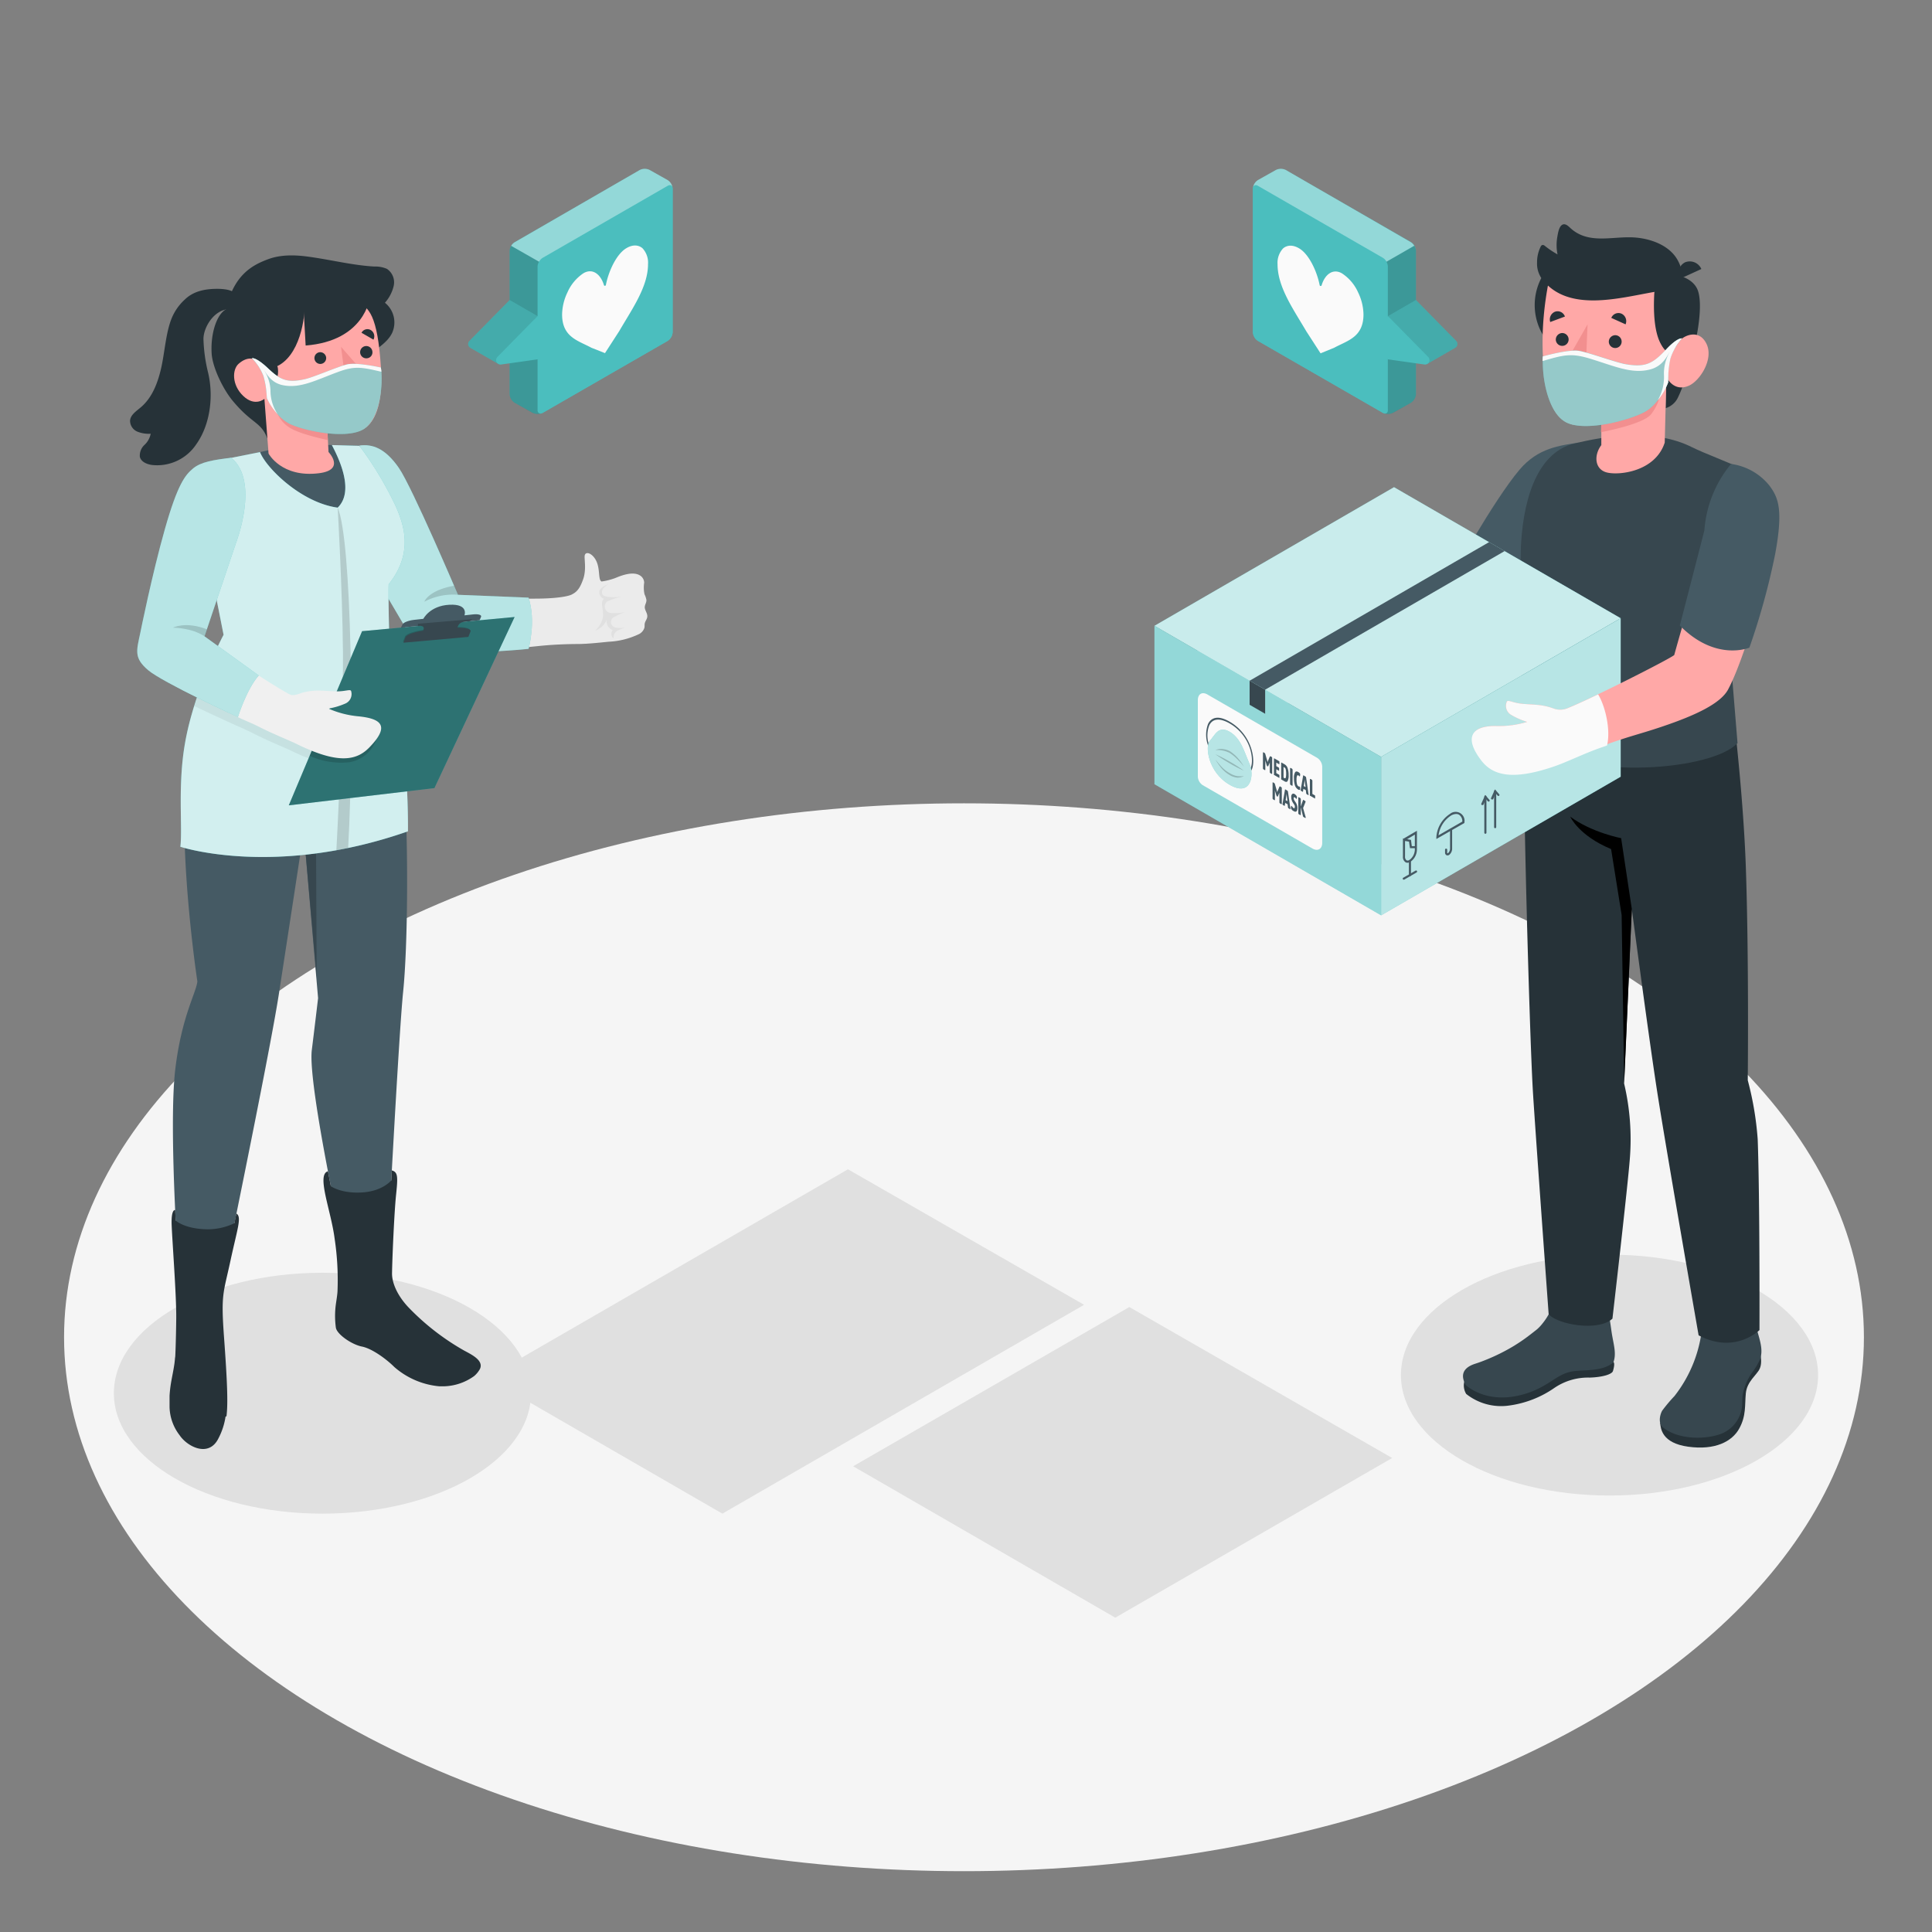 <svg xmlns="http://www.w3.org/2000/svg" viewBox="0 0 500 500"><rect x="0" y="0" width="500" height="500" fill="#808080" stroke="none"/><g id="freepik--Floor--inject-32"><ellipse id="freepik--floor--inject-32" cx="249.48" cy="346.08" rx="232.9" ry="138.18" style="fill:#f5f5f5"></ellipse></g><g id="freepik--Shadows--inject-32"><ellipse id="freepik--Shadow--inject-32" cx="83.45" cy="360.56" rx="53.98" ry="31.17" style="fill:#e0e0e0"></ellipse><ellipse id="freepik--shadow--inject-32" cx="416.54" cy="355.87" rx="53.98" ry="31.17" style="fill:#e0e0e0"></ellipse><polygon id="freepik--shadow--inject-32" points="126.02 356.55 186.95 391.73 280.56 337.68 219.45 302.61 126.02 356.55" style="fill:#e0e0e0"></polygon><polygon id="freepik--shadow--inject-32" points="220.79 379.47 288.63 418.65 360.29 377.33 292.27 338.26 220.79 379.47" style="fill:#e0e0e0"></polygon></g><g id="freepik--character-2--inject-32"><g id="freepik--Character--inject-32"><g id="freepik--Arm--inject-32"><path d="M386.43,133.33c-6.16,10.41-12.08,19.46-16.24,23.79-7.9,3.68-26.47,9.33-33.73,10.27a5.35,5.35,0,0,1-3.64-.86c-2.86-1.87-5.07-2.17-8.08-3.21-2.36-.82-3.36-1.94-3.8-1.52a2.68,2.68,0,0,0,.25,3.74,19.54,19.54,0,0,0,3.73,2.79,22,22,0,0,1-9.83.17c-6.29-1.65-9.26,1.37-5,8.2,1.53,2.44,7.52,6.35,19.67,5.3a109.29,109.29,0,0,0,12.91-1.53c11.65-2.49,24.6-4.89,32.56-7.27a20.75,20.75,0,0,0,7.74-5.36c13.39-15.27,17.83-26.15,23.7-36l-.51-16.15C396.66,115.35,391.59,124.61,386.43,133.33Z" style="fill:#ffa8a7"></path><path d="M408.52,114.54c-4.77.78-10.42,1.31-15.25,7-6.84,8.08-18,28.38-18,28.38s3.79,10.05,14,11.7l16.35-22.08S414,123.46,408.52,114.54Z" style="fill:#455a64"></path><path d="M343.15,166a66.23,66.23,0,0,1-6.69,1.35,5.35,5.35,0,0,1-3.64-.86c-2.86-1.87-5.07-2.17-8.08-3.21-2.36-.82-3.36-1.94-3.8-1.52a2.68,2.68,0,0,0,.25,3.74,19.54,19.54,0,0,0,3.73,2.79,22,22,0,0,1-9.83.17c-6.29-1.65-9.62,1.54-5.36,8.36,1.52,2.45,7.78,6.52,19.93,5.46a110.13,110.13,0,0,0,13-1.64,5.6,5.6,0,0,0,1.91-.61A53.69,53.69,0,0,1,343.15,166Z" style="fill:#f0f0f0"></path></g><g id="freepik--character--inject-32"><path d="M429.65,368.27c.15,1.36.34,5.19,7.28,6.14s11.32-1.34,13.17-4.68,1.42-6.06,1.72-9.15,2.85-4.74,3.58-6.33c1.09-2.35-.5-6-.5-6Z" style="fill:#263238"></path><path d="M379,357.39a4.23,4.23,0,0,0,.45,3.36,14.52,14.52,0,0,0,11.12,3,26.8,26.8,0,0,0,11.78-4.61,15.49,15.49,0,0,1,9.09-2.62c3.34-.11,5.78-.86,6-1.73.45-1.54.45-2.52-.29-2.47Z" style="fill:#263238"></path><path d="M453.29,342.88c-.87,6.32-13.14,5.81-12.14.76L439,328.27l13.89.43Z" style="fill:#ffa8a7"></path><path d="M430.15,365.11a41.11,41.11,0,0,1,3.2-3.81,34.32,34.32,0,0,0,7.21-18.41c0-.38.08-1.1.45-1.32s.75.09,1.15.26l0,0v0a7.25,7.25,0,0,0,2.15.57c2.46.27,5.18-.32,5.79-.23s.63,1.54.59,3.14c.87-.55,1.16-1.65,2-2.29.42-.35.61-.36.6-.93,0-.37,0-.7,0-1.07.64-.19,1.17,2.23,1.68,4.08.6,2.14,1.35,4.55.51,6.72a18.3,18.3,0,0,1-2,3.36,14,14,0,0,0-2.52,6.14c-.09,1,0,2-.15,2.93a8.6,8.6,0,0,1-6.06,7.05c-4.23,1.32-10.59,1.12-14.32-1.84C429.09,368.43,429.54,366.25,430.15,365.11Z" style="fill:#37474f"></path><path d="M414.35,341.82c-3.36,2.61-7.42,4.15-11.56,2.26l-1-25.86,13.93,2.5Z" style="fill:#ffa8a7"></path><path d="M381.8,352.93c.93-.3,1.84-.63,2.74-1a50.25,50.25,0,0,0,7.27-3.62c1-.62,2-1.27,3-2s2-1.52,3-2.31a11.21,11.21,0,0,0,1.41-1.51,15.49,15.49,0,0,0,2.09-3.38,1.26,1.26,0,0,1,.52-.69,1,1,0,0,1,1,.2,4.27,4.27,0,0,0,.76.52l.82.34a9.56,9.56,0,0,0,2.74.67c3.52.31,3.63-.39,3.79.74a9.53,9.53,0,0,1,0,1.28c1.86-.31,3.32-.91,3.4-1.62l.23-2.25c1.85-.17,2,3.15,2.58,6.88.5,3,1.22,5.2.39,7.41-2.8,2.45-7.75,1.86-10.57,2.32-4,.66-5.85,3.61-11.39,5.53-8.93,3.09-14.57-.47-16.24-2C378.22,356.48,378,354.14,381.8,352.93Z" style="fill:#37474f"></path><path d="M448.55,184.34c1.32,11,2.81,27.08,3.26,39.76.84,23.82.51,55.47.51,55.47a82,82,0,0,1,2.57,15.27c.57,15.21.46,49.38.46,49.38s-6.3,6.36-15.75,1.36c0,0-8.36-47.9-10.7-62.91-2.23-14.3-6.59-47.43-6.59-47.43l-2,45.13a62.71,62.71,0,0,1,1.49,19.49c-.52,7-4.5,41.4-4.5,41.4-3.62,3.4-14.2,1.55-16.51-1.16,0,0-3.7-50.87-4.11-58.22-.89-15.89-2.58-78.28-2.25-90.89C394.71,181.72,448.55,184.34,448.55,184.34Z" style="fill:#263238"></path><path d="M422.31,235.24l-2.76-18.32s-7.62-1.45-13.18-5.57c0,0,2.17,4.9,10.58,8.39l2.73,17.07.66,43.56Z"></path><path d="M437.77,115.68c3.51,1.75,9.77,4,13.85,6,5,2.45,3.23,4.38,3.23,9.81,0,13.91-7.12,37.11-7.12,37.11l1.94,23.72c-6.47,6.92-38.83,9.94-55.36-.2,0,0-1.13-43.15-.68-51.11.78-14,5.21-24.06,13.6-26.17S428.15,110.88,437.77,115.68Z" style="fill:#37474f"></path><path d="M433.81,71.18s3.95.55,5.4,3.54c1.27,2.59.81,8.85-.87,15.67s-3.27,10.93-4.26,12.82a5.23,5.23,0,0,1-3,2.42l.2-8.1.3-5.64s-3.63-4.94-4-9c-.51-5.22.58-7.35.58-7.35Z" style="fill:#263238"></path><path d="M434.74,72.17l5.57-2.55a3.27,3.27,0,0,0-4.22-1.73A3.15,3.15,0,0,0,434.74,72.17Z" style="fill:#263238"></path><path d="M427.42,79a15.12,15.12,0,1,1-15.06-15.17A15.1,15.1,0,0,1,427.42,79Z" style="fill:#263238"></path><path d="M431.34,91c1.36,1.18,2.47-1.87,3.61-3.06s4.88-2.81,6.72,1.11-1.7,9.42-4.49,10.72c-4.09,1.89-5.92-2.23-5.92-2.23l-.43,17c-2.44,7.53-11.84,8.55-15,7.73s-3.38-4.47-1.41-7.07l0-5.55a32,32,0,0,1-6.81.33c-3.72-.58-5.66-3.39-6.77-7.41-1.79-6.47-2.51-17.34,0-29.89,4.16-3.22,18.58-2.69,27.31,2.85C427.48,86.68,430,89.81,431.34,91Z" style="fill:#ffa8a7"></path><path d="M398.73,63.81a.68.68,0,0,1,.54-.42.9.9,0,0,1,.51.22,23.36,23.36,0,0,0,3.31,2.23,12.05,12.05,0,0,1-.06-4.52c.17-.91.43-3,1.56-3.26.67-.13,1.26.43,1.76.9,4.55,4.25,10.48,2.28,15.95,2.46,4.57.15,10.1,2,12.16,6.46,1,2,1.11,4.18-.76,5.59a12.91,12.91,0,0,1-5.58,2.08c-9.11,1.58-22.18,5.33-28.92-3.17a6.71,6.71,0,0,1-1.41-4.45,9.08,9.08,0,0,1,.92-4.07A.08.08,0,0,1,398.73,63.81Z" style="fill:#263238"></path><path d="M414.41,109.67s8.3-1.64,11.21-3.17a9.56,9.56,0,0,0,4-4,13.13,13.13,0,0,1-2.29,4.68c-2.13,2.7-13,4.66-13,4.66Z" style="fill:#f28f8f"></path><path d="M416.36,88.47A1.66,1.66,0,1,0,418,86.75,1.69,1.69,0,0,0,416.36,88.47Z" style="fill:#263238"></path><path d="M417,82.27l3.7,1.67a2.14,2.14,0,0,0-1.05-2.76A2,2,0,0,0,417,82.27Z" style="fill:#263238"></path><path d="M416.39,98.58l-6.64,2.47a3.49,3.49,0,0,0,4.5,2.21A3.69,3.69,0,0,0,416.39,98.58Z" style="fill:#f28f8f"></path><path d="M401.2,83.34,405,81.92a2,2,0,0,0-2.56-1.25A2.15,2.15,0,0,0,401.2,83.34Z" style="fill:#263238"></path><path d="M402.64,87.92a1.66,1.66,0,1,0,1.67-1.73A1.7,1.7,0,0,0,402.64,87.92Z" style="fill:#263238"></path><polygon points="410.86 83.94 410.32 97 404.35 95.37 410.86 83.94" style="fill:#f28f8f"></polygon><path d="M435.27,87.58a14.51,14.51,0,0,0-3,5.23,25.49,25.49,0,0,0-.53,3.86L431.71,99s-2.19,5.48-6.06,7.6-14.92,5.1-20,2.86-6.71-12-6.32-17.23c0,0,6.72-1.91,9.41-1.42s9.5,3,12,3.44c5.34.93,7.15-.3,10.5-3.82C434.19,87.25,435.27,87.58,435.27,87.58Z" style="fill:#4BBEBE"></path><path d="M435.27,87.58a14.51,14.51,0,0,0-3,5.23,25.49,25.49,0,0,0-.53,3.86L431.71,99s-2.19,5.48-6.06,7.6-14.92,5.1-20,2.86-6.71-12-6.32-17.23c0,0,6.72-1.91,9.41-1.42s9.5,3,12,3.44c5.34.93,7.15-.3,10.5-3.82C434.19,87.25,435.27,87.58,435.27,87.58Z" style="fill:#fff;opacity:0.5"></path><path d="M435.27,87.58a14.51,14.51,0,0,0-3,5.23,25.49,25.49,0,0,0-.53,3.86L431.71,99s-2.19,5.48-6.06,7.6-14.92,5.1-20,2.86-6.71-12-6.32-17.23c0,0,6.72-1.91,9.41-1.42s9.5,3,12,3.44c5.34.93,7.15-.3,10.5-3.82C434.19,87.25,435.27,87.58,435.27,87.58Z" style="opacity:0.1"></path><path d="M399.22,93.44q0-.61.06-1.2s6.72-1.91,9.41-1.42,9.5,3,12,3.44c5.34.93,7.15-.3,10.5-3.82,3-3.19,4.11-2.86,4.11-2.86a14.51,14.51,0,0,0-3,5.23,25.49,25.49,0,0,0-.53,3.86L431.71,99a15.8,15.8,0,0,1-2.73,4.66,11.93,11.93,0,0,0,1.64-6.84,11.25,11.25,0,0,1,1.48-5.71c-.57.76-1.61,3.6-5,4.49-4.77,1.26-9.08-.78-15.53-2.76C406.6,91.33,404.77,91.82,399.22,93.44Z" style="fill:#fafafa"></path></g><g id="freepik--medical-mask-box--inject-32"><polygon points="419.43 160 360.77 126.08 298.77 161.96 357.43 195.88 419.43 160" style="fill:#4BBEBE"></polygon><polygon points="419.43 160 360.77 126.08 298.77 161.96 357.43 195.88 419.43 160" style="fill:#fff;opacity:0.7"></polygon><polygon points="357.43 236.89 419.43 201.01 419.43 160 357.43 195.88 357.43 236.89" style="fill:#4BBEBE"></polygon><polygon points="357.43 236.89 419.43 201.01 419.43 160 357.43 195.88 357.43 236.89" style="fill:#fff;opacity:0.6"></polygon><path d="M364.27,223.28a1,1,0,0,1-.53-.14,1.62,1.62,0,0,1-.66-1.47v-4.34h0V217l.22,0,3.4-2v4.86a3.92,3.92,0,0,1-1.67,3.17A1.53,1.53,0,0,1,364.27,223.28Zm-.65-5.63v4a1.13,1.13,0,0,0,.39,1,.77.77,0,0,0,.74-.08,3.45,3.45,0,0,0,1.41-2.7v-.36H364.9l-.25-1.7Zm1.75,1.34h.79v-3l-2,1.19,1,.18Z" style="fill:#455a64"></path><path d="M364.89,226.75a.27.27,0,0,1-.27-.28v-3.65a.27.27,0,1,1,.54,0v3.65A.27.27,0,0,1,364.89,226.75Z" style="fill:#455a64"></path><path d="M363.3,227.66a.27.27,0,0,1-.13-.51l3.17-1.83a.27.27,0,0,1,.27.47l-3.17,1.84A.32.32,0,0,1,363.3,227.66Z" style="fill:#455a64"></path><path d="M374.61,221.38a.61.61,0,0,1-.3-.08.72.72,0,0,1-.33-.66v-.74a.27.27,0,0,1,.27-.28.28.28,0,0,1,.28.28v.74a.26.26,0,0,0,.05.19s.08,0,.18-.05a1.59,1.59,0,0,0,.51-1.23v-4.86a.27.27,0,0,1,.54,0v4.86a2.07,2.07,0,0,1-.77,1.7A.85.85,0,0,1,374.61,221.38Z" style="fill:#455a64"></path><path d="M371.73,217.13v-.47a7.75,7.75,0,0,1,3.49-6,2.31,2.31,0,0,1,3.77,2.17v.16Zm5.13-6.47a2.77,2.77,0,0,0-1.36.42,7.23,7.23,0,0,0-3.2,5.09l6.14-3.54a2,2,0,0,0-.84-1.78A1.43,1.43,0,0,0,376.86,210.66Z" style="fill:#455a64"></path><path d="M384.42,215.78a.27.27,0,0,1-.28-.27v-9.29a.28.28,0,1,1,.55,0v9.29A.27.27,0,0,1,384.42,215.78Z" style="fill:#455a64"></path><path d="M383.62,208.34a.23.23,0,0,1-.11,0,.27.27,0,0,1-.14-.36l1-2.24,1.08,1.25a.28.28,0,0,1,0,.39.29.29,0,0,1-.39,0l-.51-.6-.63,1.45A.3.3,0,0,1,383.62,208.34Z" style="fill:#455a64"></path><path d="M386.94,214.34a.27.27,0,0,1-.27-.27v-9.3a.27.27,0,0,1,.27-.27.28.28,0,0,1,.28.27v9.3A.28.28,0,0,1,386.94,214.34Z" style="fill:#455a64"></path><path d="M386.14,206.89a.18.18,0,0,1-.1,0,.28.28,0,0,1-.15-.36l1-2.24,1.09,1.25a.26.26,0,0,1,0,.38.27.27,0,0,1-.38,0l-.52-.6-.63,1.45A.26.26,0,0,1,386.14,206.89Z" style="fill:#455a64"></path><polygon points="357.43 236.89 298.77 202.96 298.77 161.96 357.43 195.88 357.43 236.89" style="fill:#4BBEBE"></polygon><polygon points="357.43 236.89 298.77 202.96 298.77 161.96 357.43 195.88 357.43 236.89" style="fill:#fff;opacity:0.4"></polygon><path d="M312.51,179.75l28.4,16.4a2.85,2.85,0,0,1,1.28,2.22v19.74c0,1.62-1.15,2.29-2.56,1.47l-28.4-16.4A2.83,2.83,0,0,1,310,201V181.22C310,179.6,311.11,178.93,312.51,179.75Z" style="fill:#fafafa"></path><path d="M323.72,199.55l-.27-.43c.6-.73.83-2.83.08-5.29a11.59,11.59,0,0,0-5.29-6.6c-2.55-1.47-4.43-1.3-5.29.5a7.29,7.29,0,0,0,.08,5.38l-.27.11a8,8,0,0,1-.11-5.87c.53-1.11,2-2.66,5.59-.57a12.28,12.28,0,0,1,5.59,7C324.65,196.46,324.38,198.74,323.72,199.55Z" style="fill:#455a64"></path><path d="M318.24,203.1c5.64,3.26,6.37-2.68,5.15-5.4-1.36-3-2.18-6.59-5.15-8.31s-3.79.9-5.16,2.36c-1.22,1.31-.49,8.09,5.16,11.35Z" style="fill:#4BBEBE"></path><path d="M318.24,203.1c5.64,3.26,6.37-2.68,5.15-5.4-1.36-3-2.18-6.59-5.15-8.31s-3.79.9-5.16,2.36c-1.22,1.31-.49,8.09,5.16,11.35Z" style="fill:#fff;opacity:0.6"></path><path d="M321.94,198.39a22.33,22.33,0,0,0-1.81-2,11.64,11.64,0,0,0-1.89-1.53,6.65,6.65,0,0,0-1.88-.64,7,7,0,0,0-1.82-.09,3.48,3.48,0,0,1,1.74-.29,4.87,4.87,0,0,1,2,.57,10,10,0,0,1,2,1.7A15.09,15.09,0,0,1,321.94,198.39Z" style="opacity:0.2"></path><path d="M314.54,196.56c.6.73,1.19,1.48,1.8,2.09a8.44,8.44,0,0,0,1.9,1.44,5.49,5.49,0,0,0,1.91.76,8.23,8.23,0,0,0,1.79,0,3.75,3.75,0,0,1-1.71.4,4.46,4.46,0,0,1-2-.68,8.25,8.25,0,0,1-2-1.62A18.14,18.14,0,0,1,314.54,196.56Z" style="opacity:0.2"></path><path d="M314.54,195.19a39.4,39.4,0,0,1,3.7,1.91,43.19,43.19,0,0,1,3.7,2.36,37.22,37.22,0,0,1-3.7-1.91C317,196.83,315.78,196.08,314.54,195.19Z" style="opacity:0.2"></path><path d="M327.88,198.14a.35.35,0,0,1-.07-.15l-.3-1c0-.06,0-.12-.05-.19l0-.16h0c0,.16,0,.28,0,.36v2.18c0,.07,0,.11-.05.12a.3.3,0,0,1-.19-.06l-.13-.08a.63.63,0,0,1-.19-.15.36.36,0,0,1-.05-.19v-4c0-.07,0-.11.05-.12a.35.35,0,0,1,.19.05l.12.08a.42.42,0,0,1,.16.13.48.48,0,0,1,.09.19l.51,1.77c0,.09.05.21.07.35a1.34,1.34,0,0,1,.08-.26l.5-1.19c0-.05.06-.08.1-.08s.08,0,.15,0l.13.08a.71.71,0,0,1,.18.15.31.31,0,0,1,.06.19v4q0,.1-.06.12a.24.24,0,0,1-.18-.05l-.14-.08a.41.41,0,0,1-.18-.16.28.28,0,0,1-.06-.18v-2.18a1.93,1.93,0,0,1,0-.33l0,0a1.86,1.86,0,0,1-.09.24l-.3.7s0,.07-.07.08-.05,0-.09,0l-.07,0A.32.32,0,0,1,327.88,198.14Z" style="fill:#455a64"></path><path d="M329.7,200.57a.41.41,0,0,1,0-.21v-3.91c0-.09,0-.14,0-.17s.06,0,.11,0l1.21.7a.19.19,0,0,1,.09.12.88.88,0,0,1,0,.26v.19a.6.6,0,0,1,0,.23s-.05,0-.09,0l-.72-.42v.92l.64.37a.19.19,0,0,1,.09.13.81.81,0,0,1,0,.25v.2a.54.54,0,0,1,0,.22.05.05,0,0,1-.09,0l-.64-.37v1l.72.41a.25.25,0,0,1,.09.13.88.88,0,0,1,0,.26v.19a.6.6,0,0,1,0,.23s-.05,0-.09,0l-1.21-.7A.24.24,0,0,1,329.7,200.57Z" style="fill:#455a64"></path><path d="M331.57,201.66a.48.48,0,0,1,0-.22v-3.91a.25.25,0,0,1,0-.17s.06,0,.11,0l.78.45a1.74,1.74,0,0,1,.78,1,5.28,5.28,0,0,1,.26,1.8,3,3,0,0,1-.26,1.51c-.16.27-.42.31-.78.1l-.78-.45A.25.25,0,0,1,331.57,201.66Zm.87-.27c.15.09.25,0,.31-.13a3.53,3.53,0,0,0,.1-1,5.06,5.06,0,0,0-.1-1.13.72.72,0,0,0-.31-.49l-.26-.15v2.76Z" style="fill:#455a64"></path><path d="M333.87,202.86v-4c0-.14.08-.16.24-.07l.17.1a.39.39,0,0,1,.24.34v4c0,.14-.08.16-.24.07l-.17-.1A.39.39,0,0,1,333.87,202.86Z" style="fill:#455a64"></path><path d="M335.14,203.29a5.62,5.62,0,0,1-.26-1.88,2.83,2.83,0,0,1,.28-1.53c.18-.27.46-.29.84-.07a1.56,1.56,0,0,1,.35.27.48.48,0,0,1,.13.35,1.5,1.5,0,0,1-.05.4c0,.1-.09.12-.14.06a1.5,1.5,0,0,0-.26-.21c-.17-.1-.29-.05-.37.13a2.8,2.8,0,0,0-.12,1,4.2,4.2,0,0,0,.12,1.12.89.89,0,0,0,.39.57.3.3,0,0,0,.13.06l.14,0,0,0c.06,0,.1.1.13.22a1.94,1.94,0,0,1,0,.44.28.28,0,0,1,0,.15s0,.05-.09.05a.45.45,0,0,1-.18,0,.86.86,0,0,1-.24-.11A2,2,0,0,1,335.14,203.29Z" style="fill:#455a64"></path><path d="M336.62,204.51s0-.07,0-.11l.63-3.65c0-.1.11-.11.25,0l.27.16a.41.41,0,0,1,.25.32l.64,4.37v.12c0,.09-.06.11-.17,0l-.22-.13a.4.4,0,0,1-.22-.25l-.1-.84-.63-.35-.11.7c0,.08-.07.09-.19,0l-.21-.12C336.69,204.68,336.62,204.6,336.62,204.51Zm1.27-.81-.19-1.44c0-.16,0-.33-.05-.51h0c0,.16,0,.31-.05.45l-.18,1.24Z" style="fill:#455a64"></path><path d="M339,205.92a.67.67,0,0,1,0-.22v-4q0-.19.24-.06l.17.09a.41.41,0,0,1,.23.34v3.4l.61.35a.22.22,0,0,1,.1.13.88.88,0,0,1,0,.26v.19a.6.6,0,0,1,0,.23s-.05,0-.1,0l-1.09-.64A.28.28,0,0,1,339,205.92Z" style="fill:#455a64"></path><path d="M330.37,205.93a.48.48,0,0,1-.07-.16l-.3-1c0-.06,0-.12-.05-.19s0-.13,0-.16h0c0,.16,0,.28,0,.36v2.18c0,.07,0,.11-.05.12a.3.3,0,0,1-.19-.06l-.13-.08a.51.51,0,0,1-.19-.15.36.36,0,0,1-.05-.19v-4c0-.07,0-.11.05-.12a.35.35,0,0,1,.19.05l.12.08a.53.53,0,0,1,.16.13.48.48,0,0,1,.09.19l.51,1.77c0,.09.05.21.07.35a1.34,1.34,0,0,1,.08-.26l.51-1.19c0-.05.05-.08.08-.08a.24.24,0,0,1,.16.05l.13.07a.71.71,0,0,1,.18.15.31.31,0,0,1,.06.19v4c0,.07,0,.12-.06.13a.27.27,0,0,1-.18-.06l-.14-.08a.47.47,0,0,1-.18-.15.33.33,0,0,1-.06-.19v-2.18a2,2,0,0,1,0-.33l0,0a1.86,1.86,0,0,1-.09.24l-.3.7s0,.07-.07.08-.05,0-.09,0l-.07,0A.45.45,0,0,1,330.37,205.93Z" style="fill:#455a64"></path><path d="M331.92,208.14a.52.52,0,0,1,0-.11l.63-3.64c0-.11.1-.12.25,0l.26.16a.45.45,0,0,1,.26.32l.63,4.37a.84.84,0,0,0,0,.12c0,.1-.06.11-.18,0l-.22-.13a.35.35,0,0,1-.21-.25l-.11-.83-.62-.36-.11.7c0,.08-.08.09-.2,0l-.21-.12C332,208.31,331.92,208.23,331.92,208.14Zm1.27-.8-.18-1.45c0-.16,0-.33-.05-.5l0,0c0,.16,0,.32-.05.45l-.18,1.24Z" style="fill:#455a64"></path><path d="M334.43,209.67a1.48,1.48,0,0,1-.29-.41.91.91,0,0,1-.05-.26.87.87,0,0,1,.06-.32c0-.1.09-.13.14-.11l.1.13a1.49,1.49,0,0,0,.11.15,1.11,1.11,0,0,0,.28.29.23.23,0,0,0,.22,0q.09,0,.09-.27a.86.86,0,0,0,0-.32,1.23,1.23,0,0,0-.12-.26,3,3,0,0,0-.2-.31,3.63,3.63,0,0,1-.45-.83,2.5,2.5,0,0,1-.14-.9.94.94,0,0,1,.23-.75.55.55,0,0,1,.63,0,1.18,1.18,0,0,1,.29.24,1.05,1.05,0,0,1,.24.3.5.5,0,0,1,.08.26,1.19,1.19,0,0,1-.05.32c0,.1-.07.14-.12.11l-.12-.11a1,1,0,0,0-.26-.25c-.11-.07-.19-.07-.23,0a.33.33,0,0,0-.06.21,1,1,0,0,0,.08.41,3,3,0,0,0,.25.41l.1.14a3,3,0,0,1,.4.77,2.43,2.43,0,0,1,.13.84,1.49,1.49,0,0,1-.1.59.45.45,0,0,1-.3.31.59.59,0,0,1-.49-.1A1.65,1.65,0,0,1,334.43,209.67Z" style="fill:#455a64"></path><path d="M337.91,211.64q0,.09-.21,0l-.27-.16a.58.58,0,0,1-.15-.11.27.27,0,0,1-.07-.13l-.56-2.3h0v1.89q0,.19-.24.06l-.17-.1a.39.39,0,0,1-.24-.34v-4c0-.13.08-.16.24-.07l.17.1a.4.4,0,0,1,.24.34v1.9l.56-1.65a.07.07,0,0,1,.07-.06.48.48,0,0,1,.14.06l.22.13c.15.09.23.16.23.22a.35.35,0,0,1,0,.12l-.63,1.58.68,2.43A1,1,0,0,1,337.91,211.64Z" style="fill:#455a64"></path><polygon points="323.4 182.4 327.42 184.72 327.42 178.49 323.4 176.17 323.4 182.4" style="fill:#37474f"></polygon><polygon points="327.42 178.49 389.41 142.61 385.39 140.29 323.4 176.17 327.42 178.49" style="fill:#455a64"></polygon></g><g id="freepik--arm--inject-32"><path d="M447.24,178.42c4.29-8.11,9.18-26.32,11.62-35.52,3.46-13.05-2.14-21.27-8.5-21.6-4,.61-17.07,48.23-17.07,48.23-1.45,1.16-21.37,11.26-27.77,13.8a5,5,0,0,1-3.54,0c-3.07-1.12-5.17-.91-8.18-1.21-2.35-.24-3.54-1.08-3.84-.57a2.69,2.69,0,0,0,1.15,3.47,18.69,18.69,0,0,0,4.11,1.79,25,25,0,0,1-7.94,1.08c-6.15-.14-8.37,2.54-3.6,8.77,3,3.91,7.8,5.14,18.63,1.4,3.12-1.08,7.34-3.18,11.28-4.61,8.13-3,10.22-3.27,16.46-5.37C439.06,185.05,445.34,182,447.24,178.42Z" style="fill:#ffa8a7"></path><path d="M402,183.34c-3.07-1.12-5.17-.91-8.18-1.21-2.35-.24-3.54-1.08-3.84-.57a2.69,2.69,0,0,0,1.15,3.47,18.69,18.69,0,0,0,4.11,1.79,25,25,0,0,1-7.94,1.08c-6.15-.14-8.71,2.69-3.94,8.92,3,3.91,8.14,5.23,19,1.48,3.12-1.08,7.29-3.13,11.22-4.55.76-.28,1.66-.58,2.31-.81,1-3.93-.39-10.08-2.3-13.24-3.27,1.57-6.19,2.9-8,3.63A5,5,0,0,1,402,183.34Z" style="fill:#fafafa"></path><path d="M448,120.07a15.35,15.35,0,0,1,10,5.7c2.18,3,3.57,6,1.4,17.68a180.8,180.8,0,0,1-6.66,24.16s-8.7,3.72-18-5.72l6.35-24.6A30.32,30.32,0,0,1,448,120.07Z" style="fill:#455a64"></path></g></g></g><g id="freepik--character-1--inject-32"><g id="freepik--character--inject-32"><path d="M56.27,74.75c-3.2,0-6.2.59-8.44,2.77a13.43,13.43,0,0,0-3.55,5.23c-1.38,3.66-1.69,8.61-2.55,12.42s-2.3,7.72-5.29,10.24c-1.16,1-2.65,1.92-2.78,3.44a3.07,3.07,0,0,0,1.83,2.83,7.85,7.85,0,0,0,3.51.57,5.32,5.32,0,0,1-1.64,2.92,3.74,3.74,0,0,0-1.16,3.08c.33,1.3,1.84,1.91,3.17,2.09A12.16,12.16,0,0,0,50.78,115c3.74-5.24,4.54-12.8,3-18.87a40.86,40.86,0,0,1-1.12-8.24c-.1-2.66,2.12-6.88,5.58-7.74A2.34,2.34,0,0,0,59.78,78c0-.91,1.61-2.06.76-2.37C60.21,75.5,59.48,74.78,56.27,74.75Z" style="fill:#263238"></path><path d="M93,115.37s6.74-1.74,11.93,9.57c2.89,6.28,13.41,29.24,13.41,29.24s12.56.9,21.65.73c4-.08,7.31-.54,8.23-1.19,1.54-.79,2.16-2.34,2.68-3.76.87-2.39.34-5.06.4-6,.11-1.72,2.63-.6,3.38,2.2.55,2,.21,3.93,1,4.33a16.89,16.89,0,0,0,3.62-.92c1.66-.7,4.62-1.8,6.41-.59a2.24,2.24,0,0,1,1,1.82,8.4,8.4,0,0,0,.09,3,5.7,5.7,0,0,1,.49,1.44c.05.67-.33,1.11-.41,1.75-.11.87.7,1.65.64,2.53,0,.64-.52,1.17-.65,1.79-.09.4,0,.83-.12,1.23a2.81,2.81,0,0,1-1.63,1.68,20.18,20.18,0,0,1-7.62,1.86c-2.27.23-5.19.55-7.7.59-.83,0-5.3,0-10.21.5-10.75,1.13-26.27,2.56-29.51.84-4.48-2.37-19.38-36.35-19.38-36.35C88.88,119,93,115.37,93,115.37Z" style="fill:#ebebeb"></path><path d="M157.47,151.14c-1.59,1.09-1.77,1.65-1.64,2.51s2.59,1.12,5.22.73a17.17,17.17,0,0,0-4,1.34,1.7,1.7,0,0,0,.78,2.89,12.62,12.62,0,0,0,4-.22,16.16,16.16,0,0,0-3.19,1.47,1.45,1.45,0,0,0,.73,2.55,6.62,6.62,0,0,0,2.46,0s-2.29.68-2.72,1.42a2.23,2.23,0,0,0-.3,1.42,1.51,1.51,0,0,1-.26-2.16,2.6,2.6,0,0,1-1.55-2.85s-.31,1.88-3,3c0,0,2.24-2,2.07-4.4s-.65-3.07.26-3.89c0,0-.87-.11-1.21-1.33S156.42,151.58,157.47,151.14Z" style="fill:#e0e0e0"></path><path d="M118.52,153.93s-11.84-27.82-15.28-32.81-6.86-6.37-10.23-5.75l-.31,26.28,13.83,23.5c1.63,2.28,2.48,4.07,6.34,4.07s19-.71,23.92-1.3c0,0,2-7.08,0-13.25Z" style="fill:#4BBEBE"></path><path d="M118.52,153.93s-11.84-27.82-15.28-32.81-6.86-6.37-10.23-5.75l-.31,26.28,13.83,23.5c1.63,2.28,2.48,4.07,6.34,4.07s19-.71,23.92-1.3c0,0,2-7.08,0-13.25Z" style="fill:#fff;opacity:0.6"></path><path d="M118.52,153.93a16,16,0,0,0-8.71,1.79s1-2.93,7.71-4.13Z" style="opacity:0.15"></path><path d="M62.16,164.48A66.74,66.74,0,0,0,50,187.92C44.17,208.79,51.08,254,51.08,254c-.34,3-4,8.94-5.67,22.32-2,15.82,1.19,58.38,1.19,58.38s4.1,3.25,10.26.51c0,0,12.85-62.05,15.28-77.76,2.12-13.71,6.46-42.19,6.46-42.19l3.72,43.06s-.89,7.55-1.62,13.41c-1.16,9.25,9.16,55.58,9.16,55.58s4.16,2.35,10.23.09c0,0,3.09-59.56,4.24-70.7,1.19-11.47,1.55-38.81,0-60.19-.48-6.45-3.19-26.38-4.17-31.92Z" style="fill:#455a64"></path><path d="M86.61,320.62c-.92-7.31-4.8-16.65-1.74-17.49l.75,3.85s2.69,2,8.28,1.61c5.14-.36,7.36-3.09,7.36-3.09l.15-2.6c1.56.45,1.59,1.58,1.1,6.25s-1,16.71-1.05,20.25c-.08,2.49,1.32,5.87,4.31,9a63,63,0,0,0,14.13,11c1.62.93,5.47,2.55,4.29,4.92a6.53,6.53,0,0,1-1.49,1.81,14,14,0,0,1-8,2.65q-.46,0-.93,0a20.49,20.49,0,0,1-11.72-5c-2-2-5.73-4.77-8.38-5.29s-6.49-3.18-6.75-4.9a22.56,22.56,0,0,1,.06-6.45c.09-.67.34-2.12.37-3.06A71.88,71.88,0,0,0,86.61,320.62Z" style="fill:#263238"></path><path d="M78.6,215.25l2.25-13a32.35,32.35,0,0,0,15.46-4.52s-4.9,6.27-13,6.81l-1.53,11.62.18,36.86Z" style="fill:#37474f"></path><path d="M45.61,341.17c.06-5.74-1-19.56-1.18-24s.91-4,.91-4l.13,2.71s2,1.9,7,2.21a15.89,15.89,0,0,0,8.2-1.53c.21-1.18.51-2.49.51-2.49,1.45.86.25,3.9-1.56,12.31s-2.47,8.39-1.64,19.73,1.06,17.15.63,20.42l-.24.09a17.75,17.75,0,0,1-1.89,5.73c-2.49,4.89-8,2.07-10-.92a12.4,12.4,0,0,1-2.6-7.3h0v-.06c0-.84,0-1.75,0-2.83.2-3.41.85-5.36,1.28-8.46l.11-1c0-.23.05-.44.08-.68C45.37,351.1,45.55,346.88,45.61,341.17Z" style="fill:#263238"></path><path d="M100.3,149.78c-.11,3.83-.63,12.95-.63,12.95-15.34,11-37.9,1.93-37.9,1.93L58,142.55s7.85-11.62-.1-23.44L70,116.39l14.64-1.25,8.37.23c1.95,3.8,7.47,12.46,9.1,16.34S107,141.44,100.3,149.78Z" style="fill:#455a64"></path><path d="M57.86,164.29l-4-20.18s10.88-13.2,2.93-25L67.29,117c1.59,4.12,10.7,13.1,20.1,14.38,4.39-4.25.38-12.62-1.5-16.2l7.12.19a90.58,90.58,0,0,1,9.57,16c1.67,4,4.7,11.51-2,19.85-.1,3.83.11,11.46.11,11.46,2.7,19.62,5,35.47,4.89,52.46-34.51,12.09-58.9,4-58.9,4,.6-5-.73-15.73,1.18-26.69C50.26,178.4,57.86,164.29,57.86,164.29Z" style="fill:#4BBEBE"></path><path d="M57.86,164.29l-4-20.18s10.88-13.2,2.93-25L67.29,117c1.59,4.12,10.7,13.1,20.1,14.38,4.39-4.25.38-12.62-1.5-16.2l7.12.19a90.58,90.58,0,0,1,9.57,16c1.67,4,4.7,11.51-2,19.85-.1,3.83.11,11.46.11,11.46,2.7,19.62,5,35.47,4.89,52.46-34.51,12.09-58.9,4-58.9,4,.6-5-.73-15.73,1.18-26.69C50.26,178.4,57.86,164.29,57.86,164.29Z" style="fill:#fff;opacity:0.75"></path><g style="opacity:0.1"><path d="M53.86,144.11l1.83,9.23,3.72-11s6.32-16.13-1.18-22.21l-.76.09C64.08,131.71,53.86,144.11,53.86,144.11Z" style="opacity:0.6"></path><path d="M94,195.13c5.46-5.58,3.28-7.51-2.81-8.12a25,25,0,0,1-7.71-2,19.37,19.37,0,0,0,4.27-1.27,2.68,2.68,0,0,0,1.56-3.29c-.24-.53-1.51.15-3.87.1-3-.07-5-.53-8.21.21-1.18.27-2.8,1.14-3.86.56-.87-.48-1.95-1.11-3.17-1.84-1.48-.9-3.13-1.94-4.82-3l-9.89-7.16a116.9,116.9,0,0,0-5.19,13.41c2.68,1.29,5.46,2.56,8.1,3.78l1.59.73c1.46.68,3.58,1.55,5.4,2.48,3.88,2,8,3.63,10.06,4.61C85.63,199.27,90.53,198.63,94,195.13Z" style="opacity:0.6"></path></g><path d="M90.1,219.47c1.58-28.33.94-79.95-2.71-88.09,0,0,1.2,20.64,1.37,37.6.09,9.42-.86,35.85-1.71,51.08C88.06,219.87,89.07,219.68,90.1,219.47Z" style="opacity:0.15"></path><polygon points="133.18 159.68 93.71 163.35 74.74 208.42 112.43 203.96 133.18 159.68" style="fill:#4BBEBE"></polygon><polygon points="133.18 159.68 93.71 163.35 74.74 208.42 112.43 203.96 133.18 159.68" style="opacity:0.4"></polygon><path d="M97.38,191.44a9,9,0,0,1-6.92,5.82,19.67,19.67,0,0,1-10.32-1.65l1.58-3.77Z" style="opacity:0.15"></path><path d="M121,164.63s.25-.62.55-1.39-1.91-1.17-4.94-.9l-5.81.52c-3,.27-5.75,1.11-6,1.88l-.55,1.39Z" style="opacity:0.15"></path><path d="M124.5,159.63c.2-.48-.68-.76-2-.63l-2.3.25s1.17-3-3.9-2.74-6.74,3.64-6.74,3.64l-2.47.28c-1.36.15-2.65.66-2.89,1.13l-.43.85,20.33-1.89S124.31,160.11,124.5,159.63Z" style="fill:#455a64"></path><path d="M104.94,164.92c.25-.64,2.17-1.33,4.56-1.7l.08-.22c.25-.67,0-1.14-1.41-1l0-.57,14.08-1.19-.67.5c-1.85.14-2.63.25-3.11,1.43a2.15,2.15,0,0,1-.1.27c2.19,0,3.64.35,3.39,1s-.55,1.39-.55,1.39l-16.8,1.5Z" style="fill:#37474f"></path><path d="M44.08,133.32c3.2-12.63,8.08-13.8,15.39-14.57,7.93,13.14-1,24.81-1,24.81l-6,21.12c1.1,1.13,12.13,8.84,19.29,13.17,1.21.74,2.29,1.37,3.17,1.84,1.06.59,2.67-.28,3.85-.56,3.17-.73,5.21-.27,8.22-.21,2.35.05,3.63-.63,3.86-.1a2.67,2.67,0,0,1-1.56,3.29A18.57,18.57,0,0,1,85,183.38a24.74,24.74,0,0,0,7.71,2c6.09.6,8.27,2.54,2.81,8.12-3.43,3.5-8.32,4.13-18.56-.87-2-1-6.18-2.62-10.06-4.6-1.82-.93-4-1.75-5.39-2.48-10.72-5.46-24.83-10.9-25.2-16.3S40.7,146.61,44.08,133.32Z" style="fill:#f0f0f0"></path><path d="M52.93,164.68l8.09-24s6.32-16.12-1.19-22.21c-4.54.54-7.81,1.06-9.86,2.76s-4,4.07-7.31,15.74-6.33,26.7-6.33,26.7c-1,4.76-1.75,6.56,2,9.76s23.24,12.14,23.24,12.14,2.25-7.22,5.39-10.76Z" style="fill:#4BBEBE"></path><path d="M52.93,164.68l8.09-24s6.32-16.12-1.19-22.21c-4.54.54-7.81,1.06-9.86,2.76s-4,4.07-7.31,15.74-6.33,26.7-6.33,26.7c-1,4.76-1.75,6.56,2,9.76s23.24,12.14,23.24,12.14,2.25-7.22,5.39-10.76Z" style="fill:#fff;opacity:0.6"></path><path d="M52.93,164.68c-3.4-2.27-8.17-2.24-8.17-2.24s3.24-1.72,8.78.42Z" style="opacity:0.15"></path><path d="M96.89,90.8c1.77-1.34,3.65-2.67,4.6-4.66a6.55,6.55,0,0,0-1.87-7.79,9.94,9.94,0,0,0,2.28-4.41,4.2,4.2,0,0,0-1.77-4.36,7.47,7.47,0,0,0-3.27-.6c-5.33-.31-10.53-1.58-15.81-2.37-2.84-.43-7.47-1.07-11.59.45s-8.92,4-11,13c-2.53,1.46-4,6.57-3.68,11.5.22,3.38,2.77,8.94,5.46,12.19,5,6,7.2,5.35,8.89,9.56.56,1.42,2.69-.73,3.81-1.09,3.73-1.2,7.64-2.18,11.31-3.49,2.07-.73,3.5-2.9,4.57-4.7.58-1,1.08-2,1.57-3s1-2.15,1.55-3.21c.45-.87.61-1.68,1-2.57a10.57,10.57,0,0,1,3.62-4.15Z" style="fill:#263238"></path><path d="M92.59,78.22c2.75,1.32,5.13,3.13,6,17,.71,11.72-2.84,14.93-4.68,15.92s-5.54.79-9.16.49l.27,5.35s4.48,4.62-2.46,5.49c-9.71,1.22-13.06-5.09-13.06-5.09l-1.07-14.16s-2.43,2.14-5.46-.73-2.88-6.86-1.23-8.33c2.45-2.18,5-1.78,6.87,1.4,7.67-.41,10-10.34,10.22-15.69C82.76,75.2,88.59,86.41,92.59,78.22Z" style="fill:#ffa8a7"></path><path d="M69.92,99.91,67.75,94c1.65-.66,4-.38,4.17,1.34C72.15,97.25,71.56,99.25,69.92,99.91Z" style="fill:#263238"></path><path d="M95.69,77.13S94.4,88.23,79.1,89.42L78.41,77Z" style="fill:#263238"></path><path d="M84.41,92.53a1.52,1.52,0,1,1-1.72-1.37A1.55,1.55,0,0,1,84.41,92.53Z" style="fill:#263238"></path><path d="M83.35,102.19,88.57,104a2.72,2.72,0,0,1-3.48,1.8A2.91,2.91,0,0,1,83.35,102.19Z" style="fill:#f28f8f"></path><path d="M96.65,87.9l-3.09-1.78a1.72,1.72,0,0,1,2.39-.7A1.87,1.87,0,0,1,96.65,87.9Z" style="fill:#263238"></path><path d="M96.37,90.94a1.54,1.54,0,0,1-1.3,1.77,1.59,1.59,0,1,1,1.3-1.77Z" style="fill:#263238"></path><polygon points="88.26 89.75 89.58 99.91 95.32 97.85 88.26 89.75" style="fill:#f28f8f"></polygon><path d="M84.71,111.58c-3.74-.18-11.5-1.74-12.94-4.65a7.79,7.79,0,0,0,3,3.62c2.43,1.76,10.07,3.34,10.07,3.34Z" style="fill:#f28f8f"></path><path d="M65.21,92.74a13.18,13.18,0,0,1,3,4.66,23.26,23.26,0,0,1,.7,3.52l.18,2.15s2.31,4.92,6,6.67,14,3.9,18.6,1.56,5.53-11.43,4.89-16.19c0,0-6.28-1.4-8.73-.8S81.26,97.59,79,98.11c-4.88,1.14-6.6.1-9.87-3C66.18,92.38,65.21,92.74,65.21,92.74Z" style="fill:#4BBEBE"></path><path d="M65.21,92.74a13.18,13.18,0,0,1,3,4.66,23.26,23.26,0,0,1,.7,3.52l.18,2.15s2.31,4.92,6,6.67,14,3.9,18.6,1.56,5.53-11.43,4.89-16.19c0,0-6.28-1.4-8.73-.8S81.26,97.59,79,98.11c-4.88,1.14-6.6.1-9.87-3C66.18,92.38,65.21,92.74,65.21,92.74Z" style="fill:#fff;opacity:0.5"></path><path d="M65.21,92.74a13.18,13.18,0,0,1,3,4.66,23.26,23.26,0,0,1,.7,3.52l.18,2.15s2.31,4.92,6,6.67,14,3.9,18.6,1.56,5.53-11.43,4.89-16.19c0,0-6.28-1.4-8.73-.8S81.26,97.59,79,98.11c-4.88,1.14-6.6.1-9.87-3C66.18,92.38,65.21,92.74,65.21,92.74Z" style="opacity:0.1"></path><path d="M98.69,96.21c0-.38-.08-.75-.13-1.1,0,0-6.28-1.4-8.73-.8S81.26,97.59,79,98.11c-4.88,1.14-6.6.1-9.87-3-3-2.77-3.93-2.41-3.93-2.41a13.18,13.18,0,0,1,3,4.66,23.26,23.26,0,0,1,.7,3.52l.18,2.15a14.39,14.39,0,0,0,2.76,4.14A11,11,0,0,1,70,101a10.4,10.4,0,0,0-1.66-5.18c.56.67,1.67,3.22,4.87,3.87,4.45.89,8.31-1.21,14.14-3.38C91.78,94.66,93.49,95,98.69,96.21Z" style="fill:#fafafa"></path></g></g><g id="freepik--speech-bubbles--inject-32"><g id="freepik--speech-bubble--inject-32"><g id="freepik--speech-bubble--inject-32"><g id="freepik--speach-bubble--inject-32"><path d="M165.56,44,133.18,62.68a2.85,2.85,0,0,0-1.29,2.24V102a2.84,2.84,0,0,0,1.3,2.23l4.63,2.59a2.9,2.9,0,0,0,2.6,0L172.79,88.2A2.87,2.87,0,0,0,174.08,86V48.84a2.84,2.84,0,0,0-1.3-2.23L168.15,44A2.88,2.88,0,0,0,165.56,44Z" style="fill:#4BBEBE"></path><path d="M139.12,106.1V69a2.87,2.87,0,0,1,1.3-2.24l32.37-18.65c.71-.41,1.29-.07,1.29.75V86a2.87,2.87,0,0,1-1.29,2.24l-32.37,18.65C139.7,107.26,139.12,106.93,139.12,106.1Z" style="fill:#4BBEBE"></path><path d="M140.42,106.85a3,3,0,0,1-2.6,0l-4.63-2.61a2.79,2.79,0,0,1-1.3-2.22V64.92a2.68,2.68,0,0,1,.41-1.32l7.21,4.11a2.57,2.57,0,0,0-.39,1.27V106.1C139.12,106.86,139.66,107.29,140.42,106.85Z" style="opacity:0.2"></path><path d="M174.07,48.61c-.1-.66-.64-.89-1.28-.52L140.42,66.74a2.66,2.66,0,0,0-.91,1l-7.22-4.11a2.71,2.71,0,0,1,.89-.92L165.56,44a2.88,2.88,0,0,1,2.59,0l4.63,2.6A2.85,2.85,0,0,1,174.07,48.61Z" style="fill:#fff;opacity:0.4"></path></g><path d="M131.89,77.64,121.48,88.22a1.15,1.15,0,0,0,.2,1.77c.21.14,7.2,4.15,7.2,4.15l10.24-12.33Z" style="fill:#4BBEBE"></path><path d="M131.89,77.64,121.48,88.22a1.15,1.15,0,0,0,.2,1.77c.21.14,7.2,4.15,7.2,4.15l10.24-12.33Z" style="opacity:0.1"></path><path d="M139.12,81.81l-10.4,10.58a1.15,1.15,0,0,0,1,1.94L139.12,93C140.13,93,140.13,81.81,139.12,81.81Z" style="fill:#4BBEBE"></path></g><path d="M145.47,81.42a13.63,13.63,0,0,1,1.38-5.74h0l0,0A11.48,11.48,0,0,1,151,70.71c2.42-1.42,4.49.37,5.29,3.05a.26.26,0,0,0,.51,0c.71-3.66,2.8-8.06,5.29-9.52,1.65-1,3.15-.88,4.18,0h0a5.47,5.47,0,0,1,1.44,4.1c0,5.86-4.05,11.5-7.46,17.36l-3.68,5.69L153.06,90C149.61,88.13,145.5,87.29,145.47,81.42Z" style="fill:#fafafa"></path></g><g id="freepik--speech-bubble--inject-32"><g id="freepik--speech-bubble--inject-32"><g id="freepik--speach-bubble--inject-32"><path d="M332.78,44l32.37,18.65a2.84,2.84,0,0,1,1.3,2.24V102a2.86,2.86,0,0,1-1.3,2.23l-4.64,2.59a2.88,2.88,0,0,1-2.59,0L325.55,88.2a2.85,2.85,0,0,1-1.3-2.24V48.84a2.84,2.84,0,0,1,1.3-2.23L330.19,44A2.88,2.88,0,0,1,332.78,44Z" style="fill:#4BBEBE"></path><path d="M359.21,106.1V69a2.89,2.89,0,0,0-1.29-2.24L325.55,48.09c-.72-.41-1.3-.07-1.3.75V86a2.85,2.85,0,0,0,1.3,2.24l32.37,18.65C358.63,107.26,359.21,106.93,359.21,106.1Z" style="fill:#4BBEBE"></path><path d="M357.92,106.85a3,3,0,0,0,2.6,0l4.63-2.61a2.81,2.81,0,0,0,1.3-2.22V64.92A2.68,2.68,0,0,0,366,63.6l-7.21,4.11a2.56,2.56,0,0,1,.38,1.27V106.1C359.21,106.86,358.68,107.29,357.92,106.85Z" style="opacity:0.2"></path><path d="M324.27,48.61c.1-.66.63-.89,1.28-.52l32.37,18.65a2.66,2.66,0,0,1,.91,1L366,63.6a2.54,2.54,0,0,0-.89-.92L332.78,44a2.9,2.9,0,0,0-2.6,0l-4.63,2.6A2.84,2.84,0,0,0,324.27,48.61Z" style="fill:#fff;opacity:0.4"></path></g><path d="M366.45,77.64l10.4,10.58a1.14,1.14,0,0,1-.19,1.77c-.22.14-7.21,4.15-7.21,4.15L359.21,81.81Z" style="fill:#4BBEBE"></path><path d="M366.45,77.64l10.4,10.58a1.14,1.14,0,0,1-.19,1.77c-.22.14-7.21,4.15-7.21,4.15L359.21,81.81Z" style="opacity:0.1"></path><path d="M359.21,81.81l10.41,10.58a1.15,1.15,0,0,1-1,1.94L359.21,93C358.2,93,358.2,81.81,359.21,81.81Z" style="fill:#4BBEBE"></path></g><path d="M352.87,81.42a13.5,13.5,0,0,0-1.39-5.74h0l0,0a11.43,11.43,0,0,0-4.16-4.92c-2.41-1.42-4.49.37-5.28,3.05a.26.26,0,0,1-.51,0c-.71-3.66-2.81-8.06-5.29-9.52-1.66-1-3.15-.88-4.18,0h0a5.47,5.47,0,0,0-1.43,4.1c0,5.86,4,11.5,7.45,17.36l3.68,5.69L345.28,90C348.73,88.13,352.84,87.29,352.87,81.42Z" style="fill:#fafafa"></path></g></g></svg>